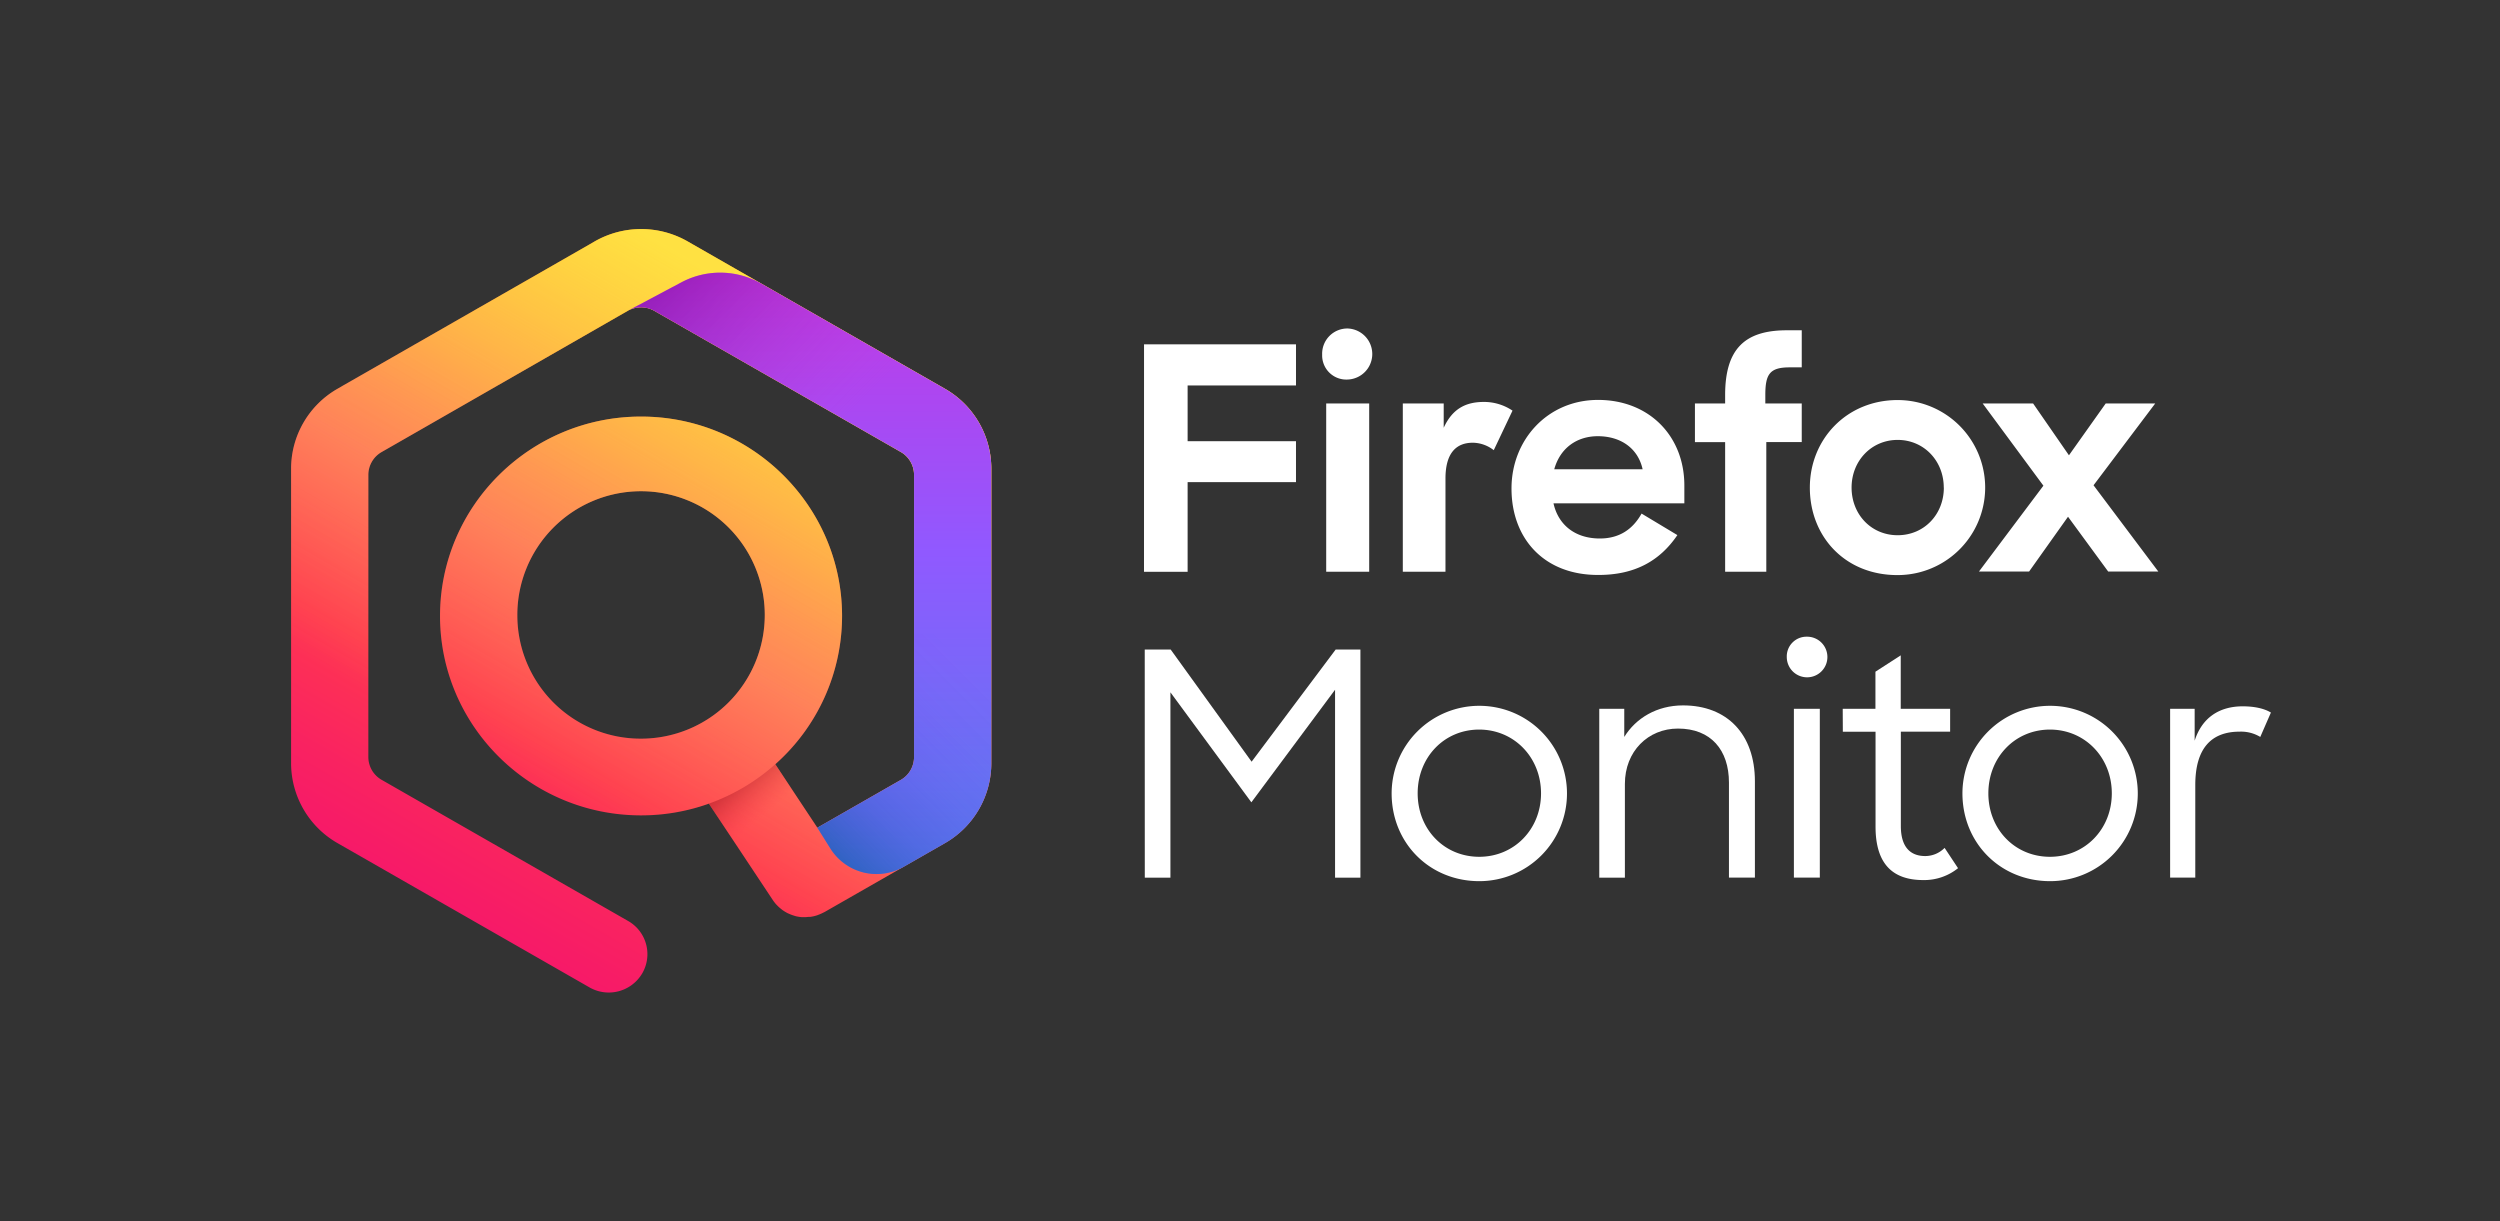 <svg id="Assets" xmlns="http://www.w3.org/2000/svg" xmlns:xlink="http://www.w3.org/1999/xlink" viewBox="0 0 917 448"><rect x="0" y="0" width="917" height="448" fill="#333333" stroke="none"/><defs><style>.cls-1{fill:#fff;}.cls-2{fill:url(#linear-gradient);}.cls-3{fill:url(#linear-gradient-2);}.cls-4{fill:url(#linear-gradient-3);}.cls-5{fill:url(#linear-gradient-4);}.cls-6,.cls-8{opacity:0.9;}.cls-6{fill:url(#linear-gradient-5);}.cls-7{fill:none;}.cls-8{fill:url(#linear-gradient-6);}</style><linearGradient id="linear-gradient" x1="296.46" y1="119.72" x2="165.18" y2="347.09" gradientUnits="userSpaceOnUse"><stop offset="0" stop-color="#ff980e"/><stop offset="0.21" stop-color="#ff7139"/><stop offset="0.36" stop-color="#ff5854"/><stop offset="0.46" stop-color="#ff4f5e"/><stop offset="0.69" stop-color="#ff3750"/><stop offset="0.86" stop-color="#f92261"/><stop offset="1" stop-color="#f5156c"/></linearGradient><linearGradient id="linear-gradient-2" x1="296.46" y1="119.72" x2="165.18" y2="347.09" gradientUnits="userSpaceOnUse"><stop offset="0" stop-color="#fff44f" stop-opacity="0.8"/><stop offset="0.09" stop-color="#fff44f" stop-opacity="0.7"/><stop offset="0.75" stop-color="#fff44f" stop-opacity="0"/></linearGradient><linearGradient id="linear-gradient-3" x1="296.96" y1="373.2" x2="296.96" y2="102.68" gradientUnits="userSpaceOnUse"><stop offset="0" stop-color="#3a8ee6"/><stop offset="0.24" stop-color="#5c79f0"/><stop offset="0.63" stop-color="#9059ff"/><stop offset="1" stop-color="#c139e6"/></linearGradient><linearGradient id="linear-gradient-4" x1="250.97" y1="92.7" x2="371.18" y2="212.91" gradientUnits="userSpaceOnUse"><stop offset="0" stop-color="#6e008b" stop-opacity="0.5"/><stop offset="0.5" stop-color="#c846cb" stop-opacity="0"/></linearGradient><linearGradient id="linear-gradient-5" x1="371.9" y1="240.78" x2="302.66" y2="310.03" gradientUnits="userSpaceOnUse"><stop offset="0.14" stop-color="#6a2bea" stop-opacity="0"/><stop offset="0.34" stop-color="#642de4" stop-opacity="0.03"/><stop offset="0.55" stop-color="#5131d3" stop-opacity="0.12"/><stop offset="0.76" stop-color="#3139b7" stop-opacity="0.27"/><stop offset="0.98" stop-color="#054490" stop-opacity="0.48"/><stop offset="1" stop-color="#00458b" stop-opacity="0.5"/></linearGradient><linearGradient id="linear-gradient-6" x1="268.1" y1="284.9" x2="284.33" y2="304.25" gradientUnits="userSpaceOnUse"><stop offset="0" stop-color="#960e18" stop-opacity="0.6"/><stop offset="0.19" stop-color="#ac1624" stop-opacity="0.48"/><stop offset="0.58" stop-color="#e42c41" stop-opacity="0.16"/><stop offset="0.75" stop-color="#ff3750" stop-opacity="0"/></linearGradient></defs><title>FF_Monitor_</title><path class="cls-1" d="M419.89,238.24h9.51l29.69,41.15,30.84-41.15H499v83.68H489.7V253L459,294.29l-29.69-40.35v68h-9.4Z"/><path class="cls-1" d="M510.45,291a32.16,32.16,0,1,1,32.1,32.21C524.32,323.18,510.45,309.2,510.45,291Zm54.8,0c0-13.18-9.86-23.39-22.7-23.39S520,277.79,520,291s9.74,23.27,22.58,23.27S565.25,304.15,565.25,291Z"/><path class="cls-1" d="M586.61,260h9.17v10.31c4.24-6.87,11.92-11.57,21.55-11.57,16.16,0,26.37,10.54,26.37,27.85v35.31h-9.52V287.07c0-12-6.65-19.83-18.69-19.83-11,0-19.48,8.37-19.48,20.29v34.39h-9.4Z"/><path class="cls-1" d="M662.73,233.54a7.45,7.45,0,1,1-7.34,7.45A7.23,7.23,0,0,1,662.73,233.54ZM658,260h9.51v61.9H658Z"/><path class="cls-1" d="M675.91,260h12V246.38l9.28-6V260h18.12v8.37H697.23V303c0,7.91,3.67,11,8.94,11a10,10,0,0,0,7.11-3l4.93,7.45a19.86,19.86,0,0,1-12.72,4.36c-11.35,0-17.54-6-17.54-19.6V268.39h-12Z"/><path class="cls-1" d="M719.82,291a32.16,32.16,0,1,1,32.1,32.21C733.69,323.18,719.82,309.2,719.82,291Zm54.79,0c0-13.18-9.86-23.39-22.69-23.39S729.33,277.79,729.33,291s9.75,23.27,22.59,23.27S774.61,304.15,774.61,291Z"/><path class="cls-1" d="M796,260H805v11.69c2.63-8.25,8.82-12.61,17.65-12.61,4.24,0,7.91.8,10.32,2.29l-3.9,8.94a13.61,13.61,0,0,0-7.56-1.94c-10.32,0-16.28,6-16.28,19.6v33.93H796Z"/><path class="cls-1" d="M419.63,126.31h55.74v15.08H435.62v20.45h39.75v15H435.62v32.9h-16Zm74.71-5.82a9.37,9.37,0,0,1-.12,18.73,8.85,8.85,0,0,1-9.25-9.14A9.25,9.25,0,0,1,494.34,120.49ZM486.45,148h15.77V209.7H486.45Zm61.46,17.13a12.72,12.72,0,0,0-7.65-2.74c-6.4,0-10.06,4.11-10.06,13.14V209.7H514.55V148h15v8.91c3.2-7,8.11-9.48,14.73-9.48a18.71,18.71,0,0,1,10.51,3.19Zm6.51,14c0-17.7,13.14-32.44,31.76-32.44s31.64,13.14,31.64,31.41v6.51h-48c1.71,7.77,7.77,12.91,17,12.91,7.2,0,12.11-3.42,15.31-9.14l13.13,7.89c-6.51,9.59-15.76,14.62-28.9,14.62C566.41,211,554.42,197.59,554.42,179.2Zm15.65-7h32.44C600.8,164.35,594.4,160,586.06,160,578.52,160,572.24,164.24,570.07,172.23ZM621.7,148h11.08v-3.09c0-16.79,7.08-23.76,22.62-23.76h5.48v13.6h-4.45c-7.31,0-8.91,2.51-8.91,10.16V148h13.36v14.16h-13V209.7H632.78V162.18H621.7Zm42.15,30.84c0-17.71,13.48-32.1,32.21-32.1a32.1,32.1,0,1,1,0,64.2C676.87,211,663.85,196.91,663.85,178.86Zm49.12,0c0-9.82-7.31-17.48-16.91-17.48s-16.9,7.66-16.9,17.48,7.19,17.48,16.9,17.48S713,188.68,713,178.86Zm36.55-.69L727.25,148h18.5l13.14,19,13.48-19h18.16l-22.62,30,23.76,31.64H773.28l-14.73-20.1-14.28,20.1H725.88Z"/><path class="cls-2" d="M346.62,142.61l-28.17-16.13L254.18,89.67h0l-2-1.15a34.37,34.37,0,0,0-34,0l-2,1.16h0l-90.41,51.78h0l-2,1.16a33.79,33.79,0,0,0-17,29.23V280a33.82,33.82,0,0,0,17,29.24l92.44,52.93a14.23,14.23,0,0,0,19.36-5.14,14,14,0,0,0-5.19-19.22l-90.4-51.77a9.65,9.65,0,0,1-4.87-8.36V174.17a9.65,9.65,0,0,1,4.87-8.36l16-9.17L230.29,114a9.81,9.81,0,0,1,9.7,0l90.43,51.79a9.67,9.67,0,0,1,4.85,8.35V277.72a9.66,9.66,0,0,1-4.86,8.36l-30.6,17.52-15.43-23.28a72.72,72.72,0,0,0,24.49-54.38c0-40.33-33.08-73.14-73.74-73.14s-73.73,32.81-73.73,73.14,33.07,73.14,73.73,73.14a73.83,73.83,0,0,0,24.89-4.3l23.45,35.36a16.72,16.72,0,0,0,1.19,1.55l.25.25a13.11,13.11,0,0,0,1.61,1.47l.42.34a15.27,15.27,0,0,0,2,1.22l.49.21a14.62,14.62,0,0,0,1.91.71l.44.14a13.27,13.27,0,0,0,2.27.37l.63,0c.22,0,.43,0,.65,0,.43,0,.86-.05,1.28-.09.2,0,.4,0,.59,0a14.22,14.22,0,0,0,2.39-.54c.2-.06.41-.15.61-.23a14.33,14.33,0,0,0,1.8-.8c.14-.07.28-.11.41-.19l44.21-25.31a33.83,33.83,0,0,0,17-29.24V171.84A33.8,33.8,0,0,0,346.62,142.61ZM189.76,225.94a45.38,45.38,0,1,1,45.37,45A45.24,45.24,0,0,1,189.76,225.94Z"/><path class="cls-3" d="M346.62,142.61l-28.17-16.13L254.18,89.67h0l-2-1.15a34.37,34.37,0,0,0-34,0l-2,1.16h0l-90.41,51.78h0l-2,1.16a33.79,33.79,0,0,0-17,29.23V280a33.82,33.82,0,0,0,17,29.24l92.44,52.93a14.23,14.23,0,0,0,19.36-5.14,14,14,0,0,0-5.19-19.22l-90.4-51.77a9.65,9.65,0,0,1-4.87-8.36V174.17a9.65,9.65,0,0,1,4.87-8.36l16-9.17L230.29,114a9.81,9.81,0,0,1,9.7,0l90.43,51.79a9.67,9.67,0,0,1,4.85,8.35V277.72a9.66,9.66,0,0,1-4.86,8.36l-30.6,17.52-15.43-23.28a72.72,72.72,0,0,0,24.49-54.38c0-40.33-33.08-73.14-73.74-73.14s-73.73,32.81-73.73,73.14,33.07,73.14,73.73,73.14a73.83,73.83,0,0,0,24.89-4.3l23.45,35.36a16.72,16.72,0,0,0,1.19,1.55l.25.25a13.11,13.11,0,0,0,1.61,1.47l.42.34a15.27,15.27,0,0,0,2,1.22l.49.21a14.62,14.62,0,0,0,1.91.71l.44.14a13.27,13.27,0,0,0,2.27.37l.63,0c.22,0,.43,0,.65,0,.43,0,.86-.05,1.28-.09.2,0,.4,0,.59,0a14.22,14.22,0,0,0,2.39-.54c.2-.06.41-.15.61-.23a14.33,14.33,0,0,0,1.8-.8c.14-.07.28-.11.41-.19l44.21-25.31a33.83,33.83,0,0,0,17-29.24V171.84A33.8,33.8,0,0,0,346.62,142.61ZM189.76,225.94a45.38,45.38,0,1,1,45.37,45A45.24,45.24,0,0,1,189.76,225.94Z"/><path class="cls-4" d="M346.61,142.61l-28.16-16.13L279.19,104a30.29,30.29,0,0,0-29.25-.44L230.29,114a9.81,9.81,0,0,1,9.7,0l90.43,51.79a9.67,9.67,0,0,1,4.85,8.35V277.72a9.64,9.64,0,0,1-4.86,8.36l-30.6,17.52,4.77,7.63a20,20,0,0,0,26.91,6.71l15.12-8.66a33.72,33.72,0,0,0,17-29.24V171.84A33.7,33.7,0,0,0,346.61,142.61Z"/><path class="cls-5" d="M335.27,174.17v50.25h28.36V171.84a33.7,33.7,0,0,0-17-29.23l-28.16-16.13L279.19,104a30.29,30.29,0,0,0-29.25-.44L230.29,114a9.84,9.84,0,0,1,9.7,0l90.43,51.79A9.67,9.67,0,0,1,335.27,174.17Z"/><path class="cls-6" d="M335.27,232.51v45.21a9.64,9.64,0,0,1-4.86,8.36l-30.6,17.52,4.77,7.63a20,20,0,0,0,26.91,6.71l15.12-8.66a33.72,33.72,0,0,0,17-29.24V232.51Z"/><ellipse class="cls-7" cx="235.13" cy="225.94" rx="45.38" ry="45.01"/><path class="cls-8" d="M297.64,300.32l-13.26-20A74,74,0,0,1,260,294.78l14.11,21.29Q286.07,308.45,297.64,300.32Z"/></svg>